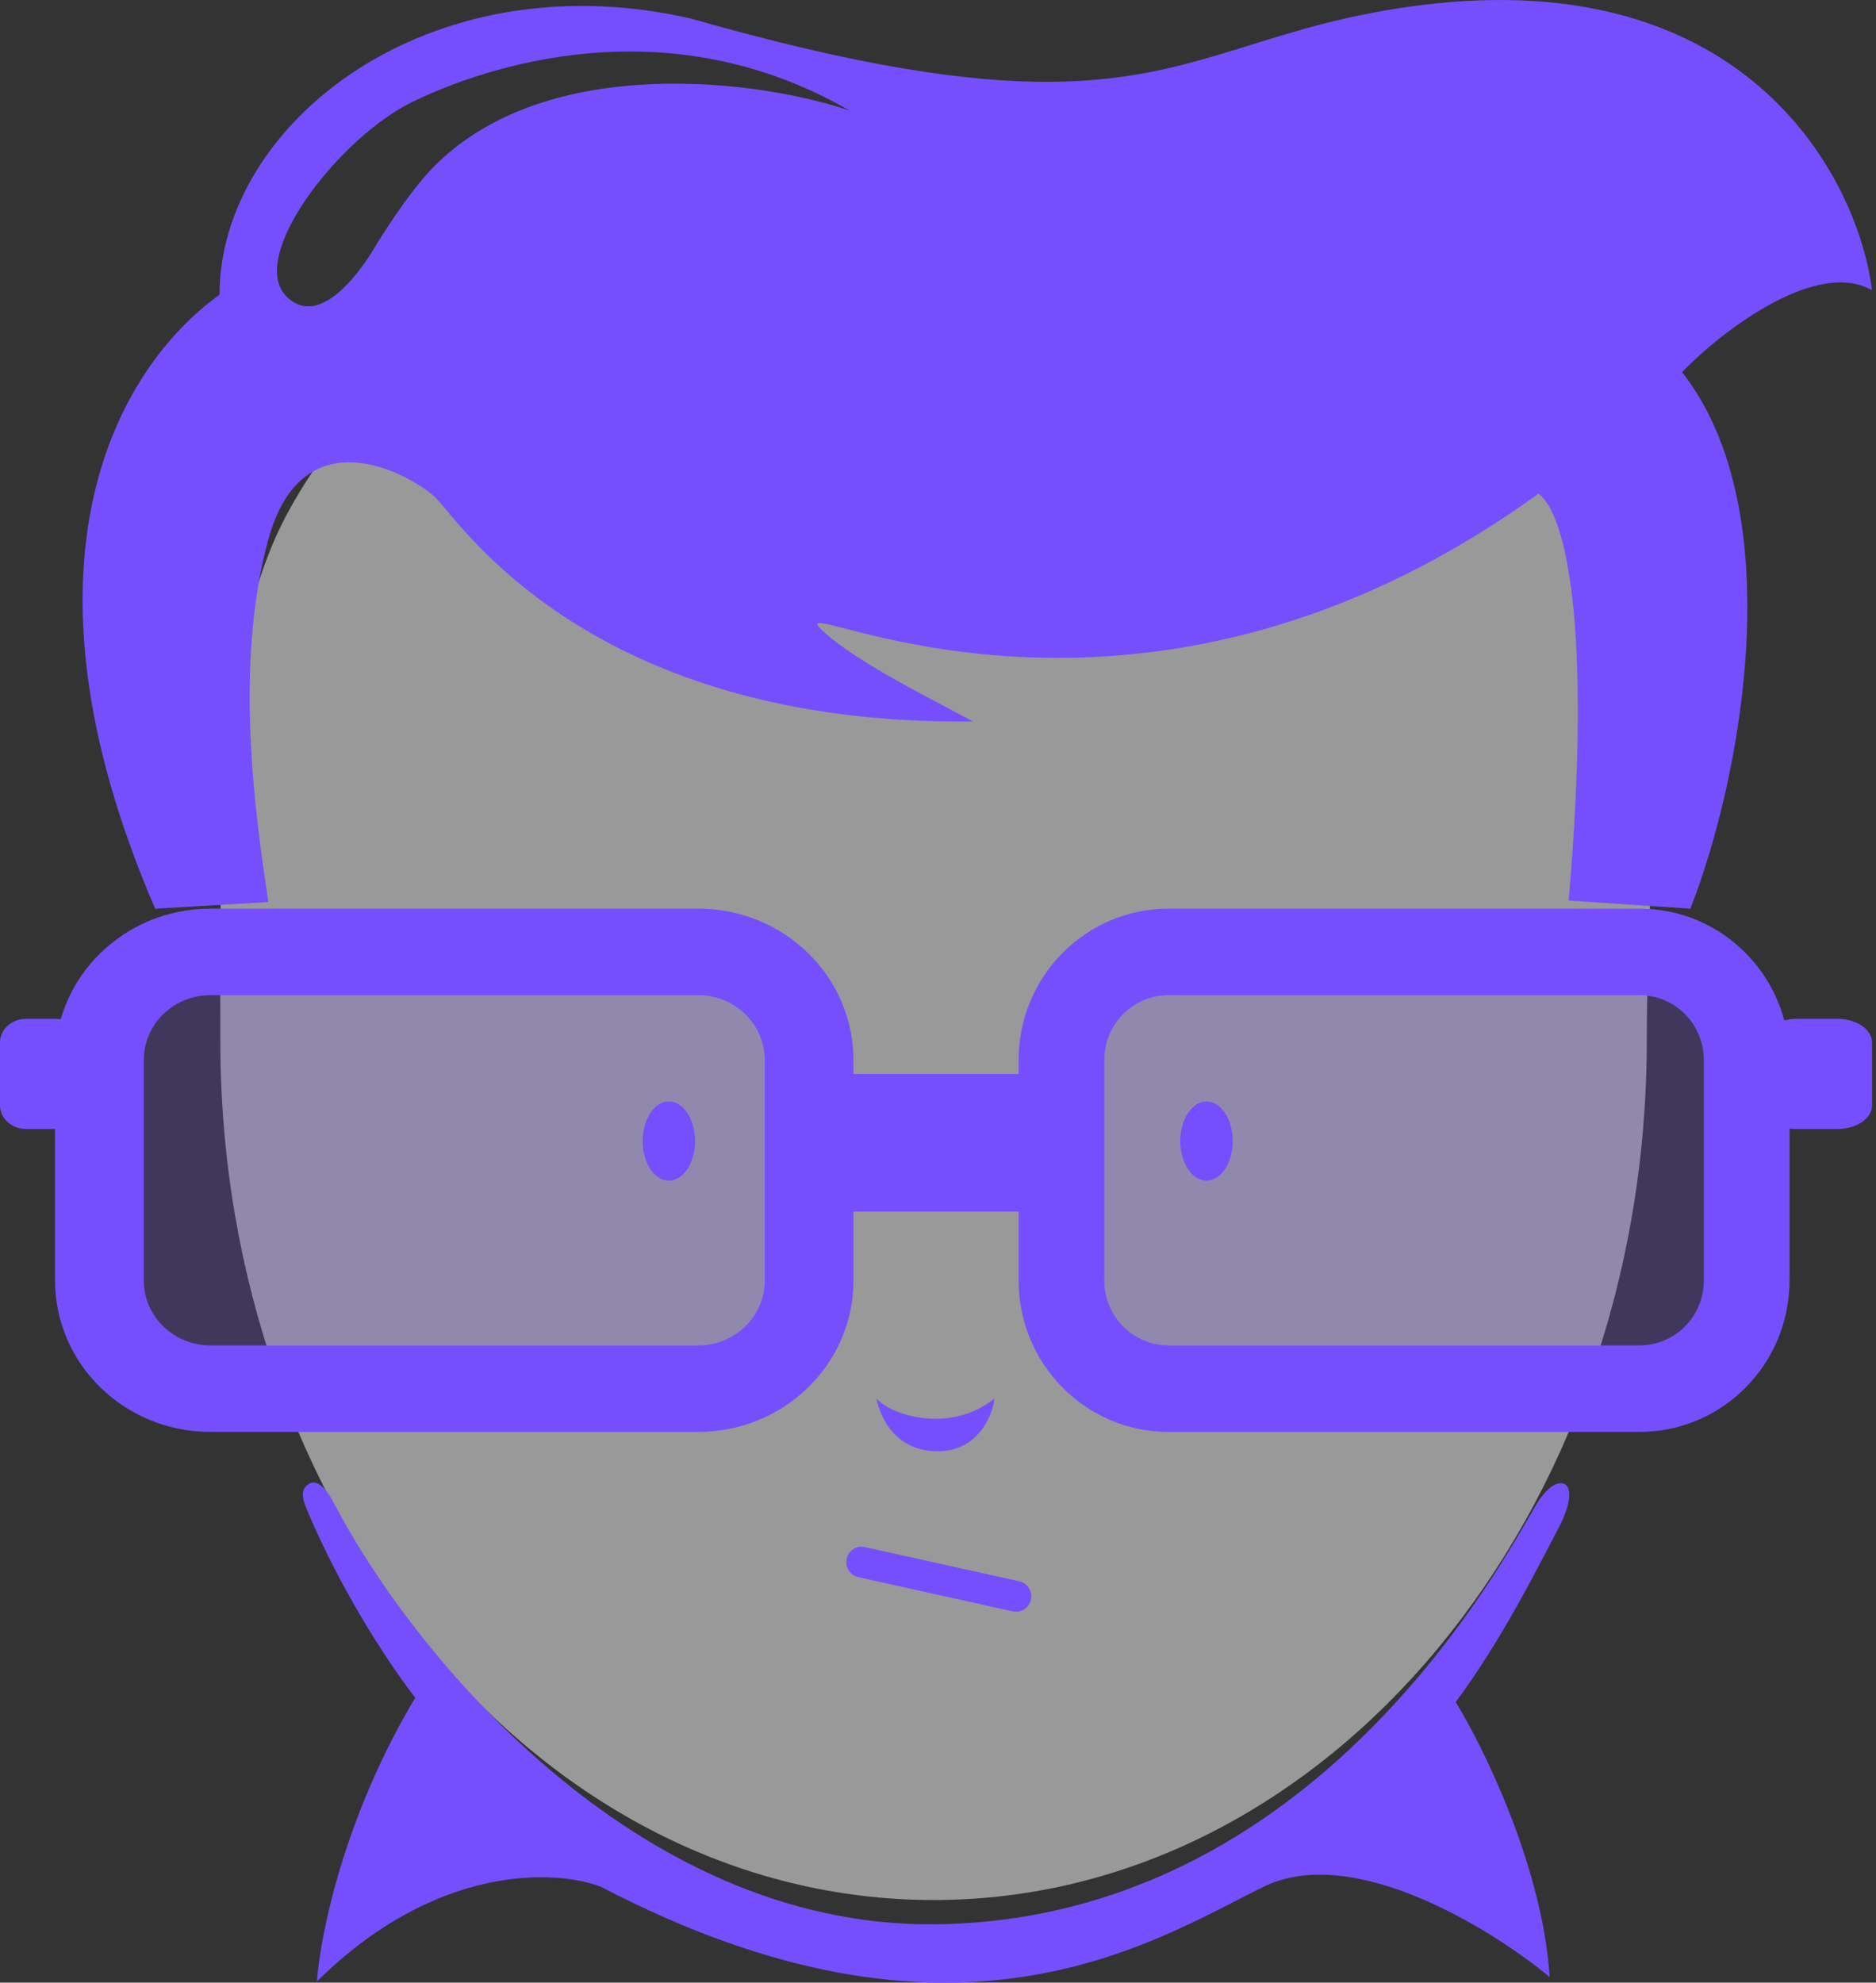<svg width="53" height="56" viewBox="0 0 53 56" fill="none" xmlns="http://www.w3.org/2000/svg">
<rect x="0" y="0" width="53" height="56" fill="#333333" stroke="none"/>
<path opacity="0.5" d="M46.524 29.4C46.524 42.803 37.503 53.667 26.375 53.667C15.246 53.667 6.225 42.803 6.225 29.4C6.225 24.536 6.066 18.311 8.112 14.513C11.704 7.848 19.285 6.223 26.375 6.223C33.464 6.223 41.658 8.332 45.249 14.998C47.295 18.795 46.524 24.536 46.524 29.4Z" fill="white"/>
<path d="M19.637 32.23C19.637 32.848 19.305 33.348 18.896 33.348C18.487 33.348 18.155 32.848 18.155 32.23C18.155 31.612 18.487 31.111 18.896 31.111C19.305 31.111 19.637 31.612 19.637 32.23Z" fill="#754FFE"/>
<path d="M33.345 32.23C33.345 32.848 33.677 33.348 34.086 33.348C34.495 33.348 34.827 32.848 34.827 32.23C34.827 31.612 34.495 31.111 34.086 31.111C33.677 31.111 33.345 31.612 33.345 32.23Z" fill="#754FFE"/>
<path d="M28.097 39.5C26.862 40.494 25.195 39.997 24.762 39.5C24.886 40.122 25.355 40.992 26.491 40.992C27.627 40.992 28.035 39.997 28.097 39.5Z" fill="#754FFE"/>
<path fill-rule="evenodd" clip-rule="evenodd" d="M23.919 44.029C23.97 43.794 24.201 43.646 24.434 43.698L28.797 44.664C29.03 44.716 29.177 44.948 29.126 45.183C29.075 45.417 28.844 45.566 28.611 45.514L24.248 44.547C24.015 44.496 23.868 44.264 23.919 44.029Z" fill="#754FFE"/>
<path d="M26.43 54.352C17.834 54.451 11.528 46.48 9.449 42.483C9.14 41.889 8.893 41.799 8.708 41.924C8.412 42.123 8.626 42.524 8.708 42.731C9.745 45.167 11.157 47.226 11.733 47.951C9.708 51.331 9.037 54.704 8.955 55.967C12.314 52.636 15.706 52.798 16.982 53.295C26.985 58.515 32.543 54.849 35.692 53.295C38.211 52.052 42.134 54.476 43.781 55.843C43.583 52.761 41.928 49.38 41.126 48.075C42.422 46.336 43.472 44.223 44.028 43.166C44.472 42.321 44.336 41.986 44.213 41.924C43.916 41.775 43.554 42.234 43.41 42.483C42.484 44.036 37.174 54.227 26.43 54.352Z" fill="#754FFE"/>
<path fill-rule="evenodd" clip-rule="evenodd" d="M47.521 10.511C50.621 14.464 49.183 22.03 47.76 25.653C47.773 25.657 47.787 25.661 47.8 25.666L47.771 25.667L44.319 25.437C44.319 25.431 44.319 25.423 44.319 25.419C44.991 17.605 44.218 14.476 43.464 13.945C34.438 20.474 26.375 18.399 23.883 17.757C23.204 17.583 22.939 17.514 23.179 17.755C23.912 18.488 25.579 19.367 26.767 19.994L26.768 19.995C27.037 20.137 27.282 20.266 27.486 20.378C17.687 20.491 13.748 15.77 12.589 14.382C12.471 14.241 12.382 14.134 12.319 14.07C11.754 13.505 8.574 11.572 7.575 15.257C6.608 18.826 7.22 23.012 7.544 25.221C7.572 25.413 7.575 25.417 7.575 25.479L4.392 25.667L4.384 25.666C0.152 15.874 3.333 10.384 6.202 8.325C6.202 3.516 12.069 -1.167 19.497 0.519C29.012 3.233 31.907 2.333 35.313 1.276C36.688 0.848 38.146 0.396 40.156 0.144C49.387 -1.01 52.493 5.057 52.889 8.2C51.341 7.301 48.665 9.324 47.521 10.511ZM24.01 3.128C21.618 2.295 15.453 1.413 12.214 4.751C11.497 5.49 10.653 6.875 10.653 6.875C10.653 6.875 9.218 9.497 8.094 8.373C6.971 7.249 9.592 3.877 11.652 2.878C13.712 1.879 18.83 0.13 24.01 3.128Z" fill="#754FFE"/>
<path d="M1.556 29.941C1.556 27.58 3.519 25.666 5.942 25.666H19.726C22.148 25.666 24.111 27.58 24.111 29.941V36.169C24.111 38.53 22.148 40.444 19.726 40.444H5.942C3.519 40.444 1.556 38.53 1.556 36.169V29.941Z" fill="#754FFE" fill-opacity="0.2"/>
<path fill-rule="evenodd" clip-rule="evenodd" d="M19.726 28.109H5.942C4.904 28.109 4.062 28.929 4.062 29.941V36.169C4.062 37.181 4.904 38.001 5.942 38.001H19.726C20.764 38.001 21.605 37.181 21.605 36.169V29.941C21.605 28.929 20.764 28.109 19.726 28.109ZM5.942 25.666C3.519 25.666 1.556 27.58 1.556 29.941V36.169C1.556 38.53 3.519 40.444 5.942 40.444H19.726C22.148 40.444 24.111 38.53 24.111 36.169V29.941C24.111 27.58 22.148 25.666 19.726 25.666H5.942Z" fill="#754FFE"/>
<path d="M0 29.444C0 29.076 0.33 28.777 0.737 28.777H1.596C2.003 28.777 2.333 29.076 2.333 29.444V31.222C2.333 31.59 2.003 31.889 1.596 31.889H0.737C0.33 31.889 0 31.59 0 31.222V29.444Z" fill="#754FFE"/>
<path d="M50.556 29.941C50.556 27.58 48.66 25.666 46.321 25.666H33.013C30.674 25.666 28.778 27.58 28.778 29.941V36.169C28.778 38.53 30.674 40.444 33.013 40.444H46.321C48.66 40.444 50.556 38.53 50.556 36.169V29.941Z" fill="#754FFE" fill-opacity="0.2"/>
<path fill-rule="evenodd" clip-rule="evenodd" d="M33.013 28.109H46.321C47.324 28.109 48.136 28.929 48.136 29.941V36.169C48.136 37.181 47.324 38.001 46.321 38.001H33.013C32.01 38.001 31.198 37.181 31.198 36.169V29.941C31.198 28.929 32.01 28.109 33.013 28.109ZM46.321 25.666C48.66 25.666 50.556 27.58 50.556 29.941V36.169C50.556 38.53 48.66 40.444 46.321 40.444H33.013C30.674 40.444 28.778 38.53 28.778 36.169V29.941C28.778 27.58 30.674 25.666 33.013 25.666H46.321Z" fill="#754FFE"/>
<path d="M52.889 29.444C52.889 29.076 52.449 28.777 51.907 28.777H50.76C50.218 28.777 49.778 29.076 49.778 29.444V31.222C49.778 31.59 50.218 31.889 50.76 31.889H51.907C52.449 31.889 52.889 31.59 52.889 31.222V29.444Z" fill="#754FFE"/>
<path d="M29.556 31.167C29.556 30.707 29.2 30.334 28.762 30.334H24.128C23.689 30.334 23.334 30.707 23.334 31.167V33.389C23.334 33.85 23.689 34.223 24.128 34.223H28.762C29.2 34.223 29.556 33.85 29.556 33.389V31.167Z" fill="#754FFE"/>
</svg>
